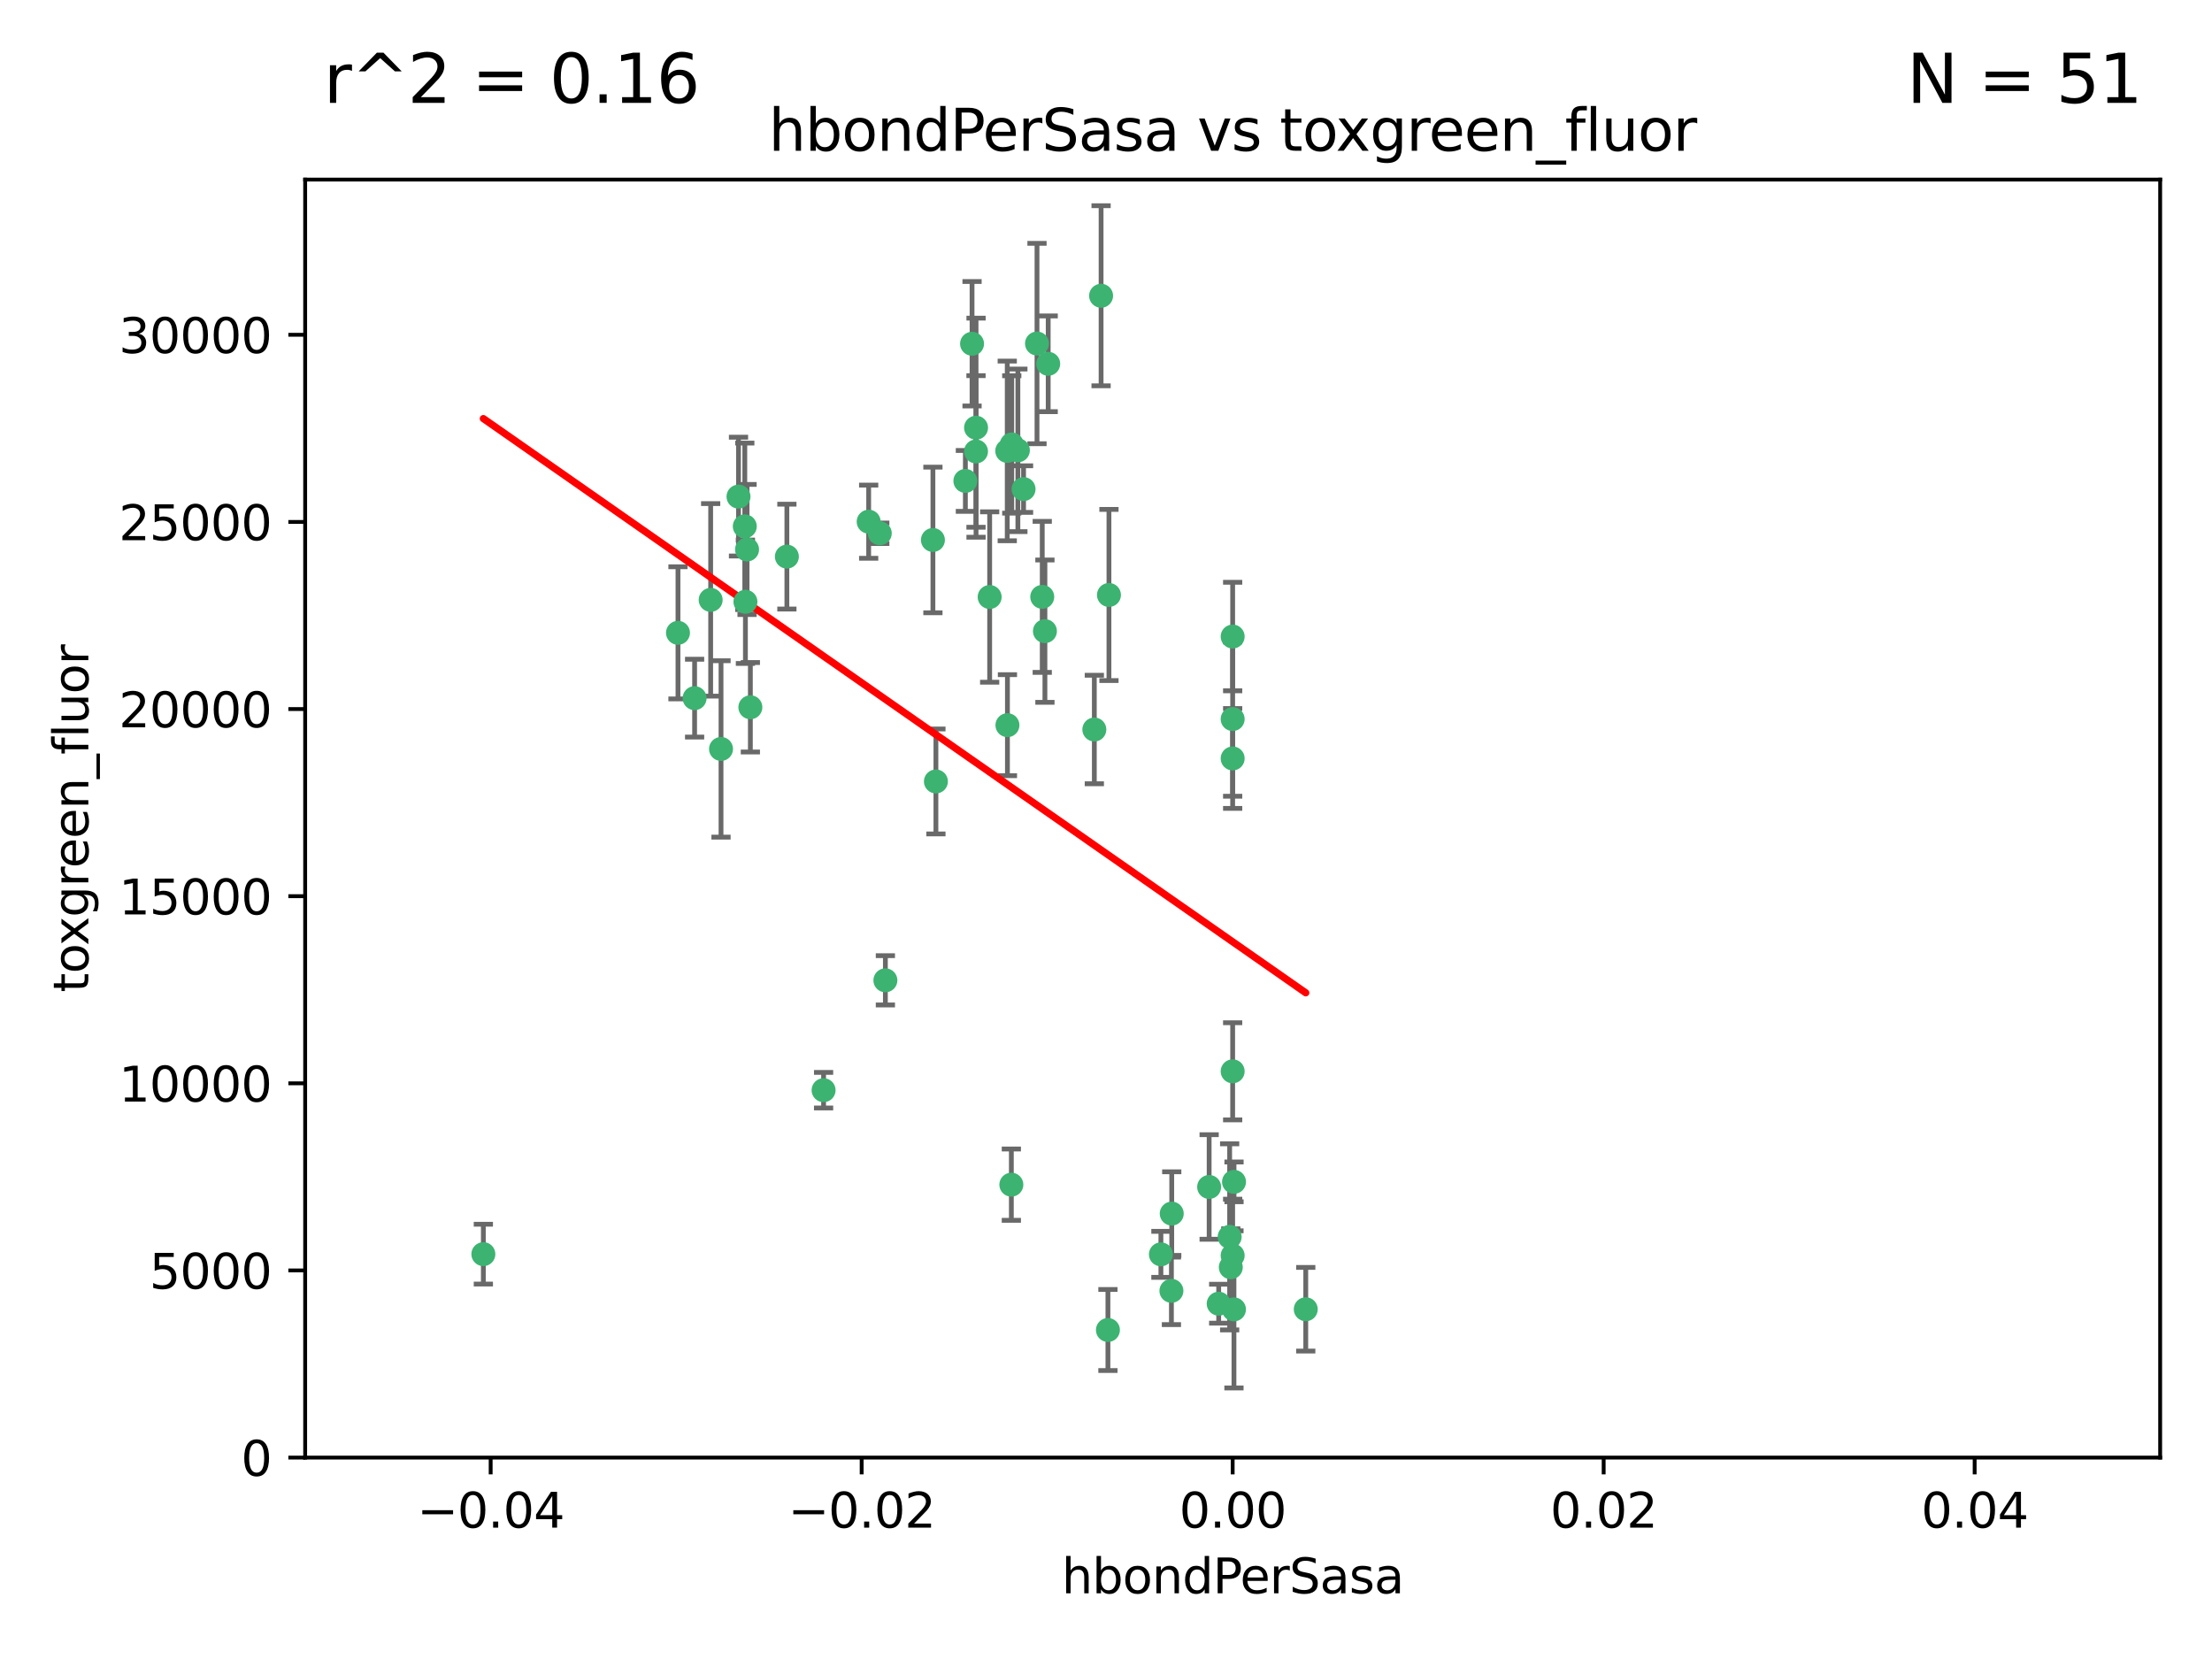 <?xml version="1.0" encoding="utf-8" standalone="no"?>
<!DOCTYPE svg PUBLIC "-//W3C//DTD SVG 1.1//EN"
  "http://www.w3.org/Graphics/SVG/1.1/DTD/svg11.dtd">
<svg xmlns:xlink="http://www.w3.org/1999/xlink" width="460.8pt" height="345.6pt" viewBox="0 0 460.8 345.6" xmlns="http://www.w3.org/2000/svg" version="1.1">
 <defs>
  <style type="text/css">*{stroke-linejoin: round; stroke-linecap: butt}</style>
 </defs>
 <g id="figure_1">
  <g id="patch_1">
   <path d="M 0 345.6 
L 460.8 345.6 
L 460.8 0 
L 0 0 
z
" style="fill: #ffffff"/>
  </g>
  <g id="axes_1">
   <g id="patch_2">
    <path d="M 63.571 303.64 
L 450 303.64 
L 450 37.411 
L 63.571 37.411 
z
" style="fill: #ffffff"/>
   </g>
   <g id="PathCollection_1">
    <defs>
     <path id="mcd510a2854" d="M 0 1.118 
C 0.297 1.118 0.581 1 0.791 0.791 
C 1 0.581 1.118 0.297 1.118 0 
C 1.118 -0.297 1 -0.581 0.791 -0.791 
C 0.581 -1 0.297 -1.118 0 -1.118 
C -0.297 -1.118 -0.581 -1 -0.791 -0.791 
C -1 -0.581 -1.118 -0.297 -1.118 0 
C -1.118 0.297 -1 0.581 -0.791 0.791 
C -0.581 1 -0.297 1.118 0 1.118 
z
" style="stroke: #3cb371"/>
    </defs>
    <g clip-path="url(#p178f5c9791)">
     <use xlink:href="#mcd510a2854" x="216.026" y="71.562" style="fill: #3cb371; stroke: #3cb371"/>
     <use xlink:href="#mcd510a2854" x="217.677" y="131.48" style="fill: #3cb371; stroke: #3cb371"/>
     <use xlink:href="#mcd510a2854" x="155.626" y="114.467" style="fill: #3cb371; stroke: #3cb371"/>
     <use xlink:href="#mcd510a2854" x="203.329" y="89.097" style="fill: #3cb371; stroke: #3cb371"/>
     <use xlink:href="#mcd510a2854" x="180.96" y="108.676" style="fill: #3cb371; stroke: #3cb371"/>
     <use xlink:href="#mcd510a2854" x="100.691" y="261.259" style="fill: #3cb371; stroke: #3cb371"/>
     <use xlink:href="#mcd510a2854" x="218.359" y="75.786" style="fill: #3cb371; stroke: #3cb371"/>
     <use xlink:href="#mcd510a2854" x="155.286" y="125.356" style="fill: #3cb371; stroke: #3cb371"/>
     <use xlink:href="#mcd510a2854" x="203.319" y="94.046" style="fill: #3cb371; stroke: #3cb371"/>
     <use xlink:href="#mcd510a2854" x="150.202" y="156.019" style="fill: #3cb371; stroke: #3cb371"/>
     <use xlink:href="#mcd510a2854" x="156.315" y="147.335" style="fill: #3cb371; stroke: #3cb371"/>
     <use xlink:href="#mcd510a2854" x="148.044" y="124.965" style="fill: #3cb371; stroke: #3cb371"/>
     <use xlink:href="#mcd510a2854" x="209.828" y="93.933" style="fill: #3cb371; stroke: #3cb371"/>
     <use xlink:href="#mcd510a2854" x="163.922" y="115.953" style="fill: #3cb371; stroke: #3cb371"/>
     <use xlink:href="#mcd510a2854" x="155.154" y="109.646" style="fill: #3cb371; stroke: #3cb371"/>
     <use xlink:href="#mcd510a2854" x="153.844" y="103.453" style="fill: #3cb371; stroke: #3cb371"/>
     <use xlink:href="#mcd510a2854" x="212.043" y="93.812" style="fill: #3cb371; stroke: #3cb371"/>
     <use xlink:href="#mcd510a2854" x="206.164" y="124.367" style="fill: #3cb371; stroke: #3cb371"/>
     <use xlink:href="#mcd510a2854" x="201.107" y="100.184" style="fill: #3cb371; stroke: #3cb371"/>
     <use xlink:href="#mcd510a2854" x="210.768" y="92.588" style="fill: #3cb371; stroke: #3cb371"/>
     <use xlink:href="#mcd510a2854" x="241.838" y="261.303" style="fill: #3cb371; stroke: #3cb371"/>
     <use xlink:href="#mcd510a2854" x="213.226" y="101.886" style="fill: #3cb371; stroke: #3cb371"/>
     <use xlink:href="#mcd510a2854" x="217.118" y="124.337" style="fill: #3cb371; stroke: #3cb371"/>
     <use xlink:href="#mcd510a2854" x="202.496" y="71.61" style="fill: #3cb371; stroke: #3cb371"/>
     <use xlink:href="#mcd510a2854" x="209.868" y="151.067" style="fill: #3cb371; stroke: #3cb371"/>
     <use xlink:href="#mcd510a2854" x="184.442" y="204.22" style="fill: #3cb371; stroke: #3cb371"/>
     <use xlink:href="#mcd510a2854" x="210.682" y="246.787" style="fill: #3cb371; stroke: #3cb371"/>
     <use xlink:href="#mcd510a2854" x="183.273" y="111.087" style="fill: #3cb371; stroke: #3cb371"/>
     <use xlink:href="#mcd510a2854" x="194.344" y="112.487" style="fill: #3cb371; stroke: #3cb371"/>
     <use xlink:href="#mcd510a2854" x="229.376" y="61.614" style="fill: #3cb371; stroke: #3cb371"/>
     <use xlink:href="#mcd510a2854" x="194.968" y="162.792" style="fill: #3cb371; stroke: #3cb371"/>
     <use xlink:href="#mcd510a2854" x="244.095" y="252.814" style="fill: #3cb371; stroke: #3cb371"/>
     <use xlink:href="#mcd510a2854" x="144.699" y="145.439" style="fill: #3cb371; stroke: #3cb371"/>
     <use xlink:href="#mcd510a2854" x="251.887" y="247.267" style="fill: #3cb371; stroke: #3cb371"/>
     <use xlink:href="#mcd510a2854" x="141.236" y="131.829" style="fill: #3cb371; stroke: #3cb371"/>
     <use xlink:href="#mcd510a2854" x="256.786" y="132.603" style="fill: #3cb371; stroke: #3cb371"/>
     <use xlink:href="#mcd510a2854" x="244.027" y="268.906" style="fill: #3cb371; stroke: #3cb371"/>
     <use xlink:href="#mcd510a2854" x="256.397" y="263.993" style="fill: #3cb371; stroke: #3cb371"/>
     <use xlink:href="#mcd510a2854" x="253.875" y="271.584" style="fill: #3cb371; stroke: #3cb371"/>
     <use xlink:href="#mcd510a2854" x="230.801" y="277.063" style="fill: #3cb371; stroke: #3cb371"/>
     <use xlink:href="#mcd510a2854" x="227.97" y="151.97" style="fill: #3cb371; stroke: #3cb371"/>
     <use xlink:href="#mcd510a2854" x="257.056" y="272.768" style="fill: #3cb371; stroke: #3cb371"/>
     <use xlink:href="#mcd510a2854" x="256.786" y="223.176" style="fill: #3cb371; stroke: #3cb371"/>
     <use xlink:href="#mcd510a2854" x="256.159" y="257.661" style="fill: #3cb371; stroke: #3cb371"/>
     <use xlink:href="#mcd510a2854" x="256.786" y="149.795" style="fill: #3cb371; stroke: #3cb371"/>
     <use xlink:href="#mcd510a2854" x="256.786" y="261.551" style="fill: #3cb371; stroke: #3cb371"/>
     <use xlink:href="#mcd510a2854" x="272.013" y="272.741" style="fill: #3cb371; stroke: #3cb371"/>
     <use xlink:href="#mcd510a2854" x="231.015" y="123.943" style="fill: #3cb371; stroke: #3cb371"/>
     <use xlink:href="#mcd510a2854" x="257.069" y="246.204" style="fill: #3cb371; stroke: #3cb371"/>
     <use xlink:href="#mcd510a2854" x="171.569" y="227.107" style="fill: #3cb371; stroke: #3cb371"/>
     <use xlink:href="#mcd510a2854" x="256.786" y="157.999" style="fill: #3cb371; stroke: #3cb371"/>
    </g>
   </g>
   <g id="matplotlib.axis_1">
    <g id="xtick_1">
     <g id="line2d_1">
      <defs>
       <path id="m04779e26fb" d="M 0 0 
L 0 3.5 
" style="stroke: #000000; stroke-width: 0.8"/>
      </defs>
      <g>
       <use xlink:href="#m04779e26fb" x="102.214" y="303.64" style="stroke: #000000; stroke-width: 0.8"/>
      </g>
     </g>
     <g id="text_1">
      <!-- −0.04 -->
      <g transform="translate(86.891 318.238)scale(0.1 -0.1)">
       <defs>
        <path id="DejaVuSans-2212" d="M 678 2272 
L 4684 2272 
L 4684 1741 
L 678 1741 
L 678 2272 
z
" transform="scale(0.016)"/>
        <path id="DejaVuSans-30" d="M 2034 4250 
Q 1547 4250 1301 3770 
Q 1056 3291 1056 2328 
Q 1056 1369 1301 889 
Q 1547 409 2034 409 
Q 2525 409 2770 889 
Q 3016 1369 3016 2328 
Q 3016 3291 2770 3770 
Q 2525 4250 2034 4250 
z
M 2034 4750 
Q 2819 4750 3233 4129 
Q 3647 3509 3647 2328 
Q 3647 1150 3233 529 
Q 2819 -91 2034 -91 
Q 1250 -91 836 529 
Q 422 1150 422 2328 
Q 422 3509 836 4129 
Q 1250 4750 2034 4750 
z
" transform="scale(0.016)"/>
        <path id="DejaVuSans-2e" d="M 684 794 
L 1344 794 
L 1344 0 
L 684 0 
L 684 794 
z
" transform="scale(0.016)"/>
        <path id="DejaVuSans-34" d="M 2419 4116 
L 825 1625 
L 2419 1625 
L 2419 4116 
z
M 2253 4666 
L 3047 4666 
L 3047 1625 
L 3713 1625 
L 3713 1100 
L 3047 1100 
L 3047 0 
L 2419 0 
L 2419 1100 
L 313 1100 
L 313 1709 
L 2253 4666 
z
" transform="scale(0.016)"/>
       </defs>
       <use xlink:href="#DejaVuSans-2212"/>
       <use xlink:href="#DejaVuSans-30" x="83.789"/>
       <use xlink:href="#DejaVuSans-2e" x="147.412"/>
       <use xlink:href="#DejaVuSans-30" x="179.199"/>
       <use xlink:href="#DejaVuSans-34" x="242.822"/>
      </g>
     </g>
    </g>
    <g id="xtick_2">
     <g id="line2d_2">
      <g>
       <use xlink:href="#m04779e26fb" x="179.5" y="303.64" style="stroke: #000000; stroke-width: 0.8"/>
      </g>
     </g>
     <g id="text_2">
      <!-- −0.02 -->
      <g transform="translate(164.177 318.238)scale(0.1 -0.1)">
       <defs>
        <path id="DejaVuSans-32" d="M 1228 531 
L 3431 531 
L 3431 0 
L 469 0 
L 469 531 
Q 828 903 1448 1529 
Q 2069 2156 2228 2338 
Q 2531 2678 2651 2914 
Q 2772 3150 2772 3378 
Q 2772 3750 2511 3984 
Q 2250 4219 1831 4219 
Q 1534 4219 1204 4116 
Q 875 4013 500 3803 
L 500 4441 
Q 881 4594 1212 4672 
Q 1544 4750 1819 4750 
Q 2544 4750 2975 4387 
Q 3406 4025 3406 3419 
Q 3406 3131 3298 2873 
Q 3191 2616 2906 2266 
Q 2828 2175 2409 1742 
Q 1991 1309 1228 531 
z
" transform="scale(0.016)"/>
       </defs>
       <use xlink:href="#DejaVuSans-2212"/>
       <use xlink:href="#DejaVuSans-30" x="83.789"/>
       <use xlink:href="#DejaVuSans-2e" x="147.412"/>
       <use xlink:href="#DejaVuSans-30" x="179.199"/>
       <use xlink:href="#DejaVuSans-32" x="242.822"/>
      </g>
     </g>
    </g>
    <g id="xtick_3">
     <g id="line2d_3">
      <g>
       <use xlink:href="#m04779e26fb" x="256.786" y="303.64" style="stroke: #000000; stroke-width: 0.8"/>
      </g>
     </g>
     <g id="text_3">
      <!-- 0.00 -->
      <g transform="translate(245.653 318.238)scale(0.1 -0.1)">
       <use xlink:href="#DejaVuSans-30"/>
       <use xlink:href="#DejaVuSans-2e" x="63.623"/>
       <use xlink:href="#DejaVuSans-30" x="95.41"/>
       <use xlink:href="#DejaVuSans-30" x="159.033"/>
      </g>
     </g>
    </g>
    <g id="xtick_4">
     <g id="line2d_4">
      <g>
       <use xlink:href="#m04779e26fb" x="334.071" y="303.64" style="stroke: #000000; stroke-width: 0.8"/>
      </g>
     </g>
     <g id="text_4">
      <!-- 0.02 -->
      <g transform="translate(322.939 318.238)scale(0.1 -0.1)">
       <use xlink:href="#DejaVuSans-30"/>
       <use xlink:href="#DejaVuSans-2e" x="63.623"/>
       <use xlink:href="#DejaVuSans-30" x="95.41"/>
       <use xlink:href="#DejaVuSans-32" x="159.033"/>
      </g>
     </g>
    </g>
    <g id="xtick_5">
     <g id="line2d_5">
      <g>
       <use xlink:href="#m04779e26fb" x="411.357" y="303.64" style="stroke: #000000; stroke-width: 0.8"/>
      </g>
     </g>
     <g id="text_5">
      <!-- 0.04 -->
      <g transform="translate(400.224 318.238)scale(0.1 -0.1)">
       <use xlink:href="#DejaVuSans-30"/>
       <use xlink:href="#DejaVuSans-2e" x="63.623"/>
       <use xlink:href="#DejaVuSans-30" x="95.41"/>
       <use xlink:href="#DejaVuSans-34" x="159.033"/>
      </g>
     </g>
    </g>
    <g id="text_6">
     <!-- hbondPerSasa -->
     <g transform="translate(221.168 331.917)scale(0.1 -0.1)">
      <defs>
       <path id="DejaVuSans-68" d="M 3513 2113 
L 3513 0 
L 2938 0 
L 2938 2094 
Q 2938 2591 2744 2837 
Q 2550 3084 2163 3084 
Q 1697 3084 1428 2787 
Q 1159 2491 1159 1978 
L 1159 0 
L 581 0 
L 581 4863 
L 1159 4863 
L 1159 2956 
Q 1366 3272 1645 3428 
Q 1925 3584 2291 3584 
Q 2894 3584 3203 3211 
Q 3513 2838 3513 2113 
z
" transform="scale(0.016)"/>
       <path id="DejaVuSans-62" d="M 3116 1747 
Q 3116 2381 2855 2742 
Q 2594 3103 2138 3103 
Q 1681 3103 1420 2742 
Q 1159 2381 1159 1747 
Q 1159 1113 1420 752 
Q 1681 391 2138 391 
Q 2594 391 2855 752 
Q 3116 1113 3116 1747 
z
M 1159 2969 
Q 1341 3281 1617 3432 
Q 1894 3584 2278 3584 
Q 2916 3584 3314 3078 
Q 3713 2572 3713 1747 
Q 3713 922 3314 415 
Q 2916 -91 2278 -91 
Q 1894 -91 1617 61 
Q 1341 213 1159 525 
L 1159 0 
L 581 0 
L 581 4863 
L 1159 4863 
L 1159 2969 
z
" transform="scale(0.016)"/>
       <path id="DejaVuSans-6f" d="M 1959 3097 
Q 1497 3097 1228 2736 
Q 959 2375 959 1747 
Q 959 1119 1226 758 
Q 1494 397 1959 397 
Q 2419 397 2687 759 
Q 2956 1122 2956 1747 
Q 2956 2369 2687 2733 
Q 2419 3097 1959 3097 
z
M 1959 3584 
Q 2709 3584 3137 3096 
Q 3566 2609 3566 1747 
Q 3566 888 3137 398 
Q 2709 -91 1959 -91 
Q 1206 -91 779 398 
Q 353 888 353 1747 
Q 353 2609 779 3096 
Q 1206 3584 1959 3584 
z
" transform="scale(0.016)"/>
       <path id="DejaVuSans-6e" d="M 3513 2113 
L 3513 0 
L 2938 0 
L 2938 2094 
Q 2938 2591 2744 2837 
Q 2550 3084 2163 3084 
Q 1697 3084 1428 2787 
Q 1159 2491 1159 1978 
L 1159 0 
L 581 0 
L 581 3500 
L 1159 3500 
L 1159 2956 
Q 1366 3272 1645 3428 
Q 1925 3584 2291 3584 
Q 2894 3584 3203 3211 
Q 3513 2838 3513 2113 
z
" transform="scale(0.016)"/>
       <path id="DejaVuSans-64" d="M 2906 2969 
L 2906 4863 
L 3481 4863 
L 3481 0 
L 2906 0 
L 2906 525 
Q 2725 213 2448 61 
Q 2172 -91 1784 -91 
Q 1150 -91 751 415 
Q 353 922 353 1747 
Q 353 2572 751 3078 
Q 1150 3584 1784 3584 
Q 2172 3584 2448 3432 
Q 2725 3281 2906 2969 
z
M 947 1747 
Q 947 1113 1208 752 
Q 1469 391 1925 391 
Q 2381 391 2643 752 
Q 2906 1113 2906 1747 
Q 2906 2381 2643 2742 
Q 2381 3103 1925 3103 
Q 1469 3103 1208 2742 
Q 947 2381 947 1747 
z
" transform="scale(0.016)"/>
       <path id="DejaVuSans-50" d="M 1259 4147 
L 1259 2394 
L 2053 2394 
Q 2494 2394 2734 2622 
Q 2975 2850 2975 3272 
Q 2975 3691 2734 3919 
Q 2494 4147 2053 4147 
L 1259 4147 
z
M 628 4666 
L 2053 4666 
Q 2838 4666 3239 4311 
Q 3641 3956 3641 3272 
Q 3641 2581 3239 2228 
Q 2838 1875 2053 1875 
L 1259 1875 
L 1259 0 
L 628 0 
L 628 4666 
z
" transform="scale(0.016)"/>
       <path id="DejaVuSans-65" d="M 3597 1894 
L 3597 1613 
L 953 1613 
Q 991 1019 1311 708 
Q 1631 397 2203 397 
Q 2534 397 2845 478 
Q 3156 559 3463 722 
L 3463 178 
Q 3153 47 2828 -22 
Q 2503 -91 2169 -91 
Q 1331 -91 842 396 
Q 353 884 353 1716 
Q 353 2575 817 3079 
Q 1281 3584 2069 3584 
Q 2775 3584 3186 3129 
Q 3597 2675 3597 1894 
z
M 3022 2063 
Q 3016 2534 2758 2815 
Q 2500 3097 2075 3097 
Q 1594 3097 1305 2825 
Q 1016 2553 972 2059 
L 3022 2063 
z
" transform="scale(0.016)"/>
       <path id="DejaVuSans-72" d="M 2631 2963 
Q 2534 3019 2420 3045 
Q 2306 3072 2169 3072 
Q 1681 3072 1420 2755 
Q 1159 2438 1159 1844 
L 1159 0 
L 581 0 
L 581 3500 
L 1159 3500 
L 1159 2956 
Q 1341 3275 1631 3429 
Q 1922 3584 2338 3584 
Q 2397 3584 2469 3576 
Q 2541 3569 2628 3553 
L 2631 2963 
z
" transform="scale(0.016)"/>
       <path id="DejaVuSans-53" d="M 3425 4513 
L 3425 3897 
Q 3066 4069 2747 4153 
Q 2428 4238 2131 4238 
Q 1616 4238 1336 4038 
Q 1056 3838 1056 3469 
Q 1056 3159 1242 3001 
Q 1428 2844 1947 2747 
L 2328 2669 
Q 3034 2534 3370 2195 
Q 3706 1856 3706 1288 
Q 3706 609 3251 259 
Q 2797 -91 1919 -91 
Q 1588 -91 1214 -16 
Q 841 59 441 206 
L 441 856 
Q 825 641 1194 531 
Q 1563 422 1919 422 
Q 2459 422 2753 634 
Q 3047 847 3047 1241 
Q 3047 1584 2836 1778 
Q 2625 1972 2144 2069 
L 1759 2144 
Q 1053 2284 737 2584 
Q 422 2884 422 3419 
Q 422 4038 858 4394 
Q 1294 4750 2059 4750 
Q 2388 4750 2728 4690 
Q 3069 4631 3425 4513 
z
" transform="scale(0.016)"/>
       <path id="DejaVuSans-61" d="M 2194 1759 
Q 1497 1759 1228 1600 
Q 959 1441 959 1056 
Q 959 750 1161 570 
Q 1363 391 1709 391 
Q 2188 391 2477 730 
Q 2766 1069 2766 1631 
L 2766 1759 
L 2194 1759 
z
M 3341 1997 
L 3341 0 
L 2766 0 
L 2766 531 
Q 2569 213 2275 61 
Q 1981 -91 1556 -91 
Q 1019 -91 701 211 
Q 384 513 384 1019 
Q 384 1609 779 1909 
Q 1175 2209 1959 2209 
L 2766 2209 
L 2766 2266 
Q 2766 2663 2505 2880 
Q 2244 3097 1772 3097 
Q 1472 3097 1187 3025 
Q 903 2953 641 2809 
L 641 3341 
Q 956 3463 1253 3523 
Q 1550 3584 1831 3584 
Q 2591 3584 2966 3190 
Q 3341 2797 3341 1997 
z
" transform="scale(0.016)"/>
       <path id="DejaVuSans-73" d="M 2834 3397 
L 2834 2853 
Q 2591 2978 2328 3040 
Q 2066 3103 1784 3103 
Q 1356 3103 1142 2972 
Q 928 2841 928 2578 
Q 928 2378 1081 2264 
Q 1234 2150 1697 2047 
L 1894 2003 
Q 2506 1872 2764 1633 
Q 3022 1394 3022 966 
Q 3022 478 2636 193 
Q 2250 -91 1575 -91 
Q 1294 -91 989 -36 
Q 684 19 347 128 
L 347 722 
Q 666 556 975 473 
Q 1284 391 1588 391 
Q 1994 391 2212 530 
Q 2431 669 2431 922 
Q 2431 1156 2273 1281 
Q 2116 1406 1581 1522 
L 1381 1569 
Q 847 1681 609 1914 
Q 372 2147 372 2553 
Q 372 3047 722 3315 
Q 1072 3584 1716 3584 
Q 2034 3584 2315 3537 
Q 2597 3491 2834 3397 
z
" transform="scale(0.016)"/>
      </defs>
      <use xlink:href="#DejaVuSans-68"/>
      <use xlink:href="#DejaVuSans-62" x="63.379"/>
      <use xlink:href="#DejaVuSans-6f" x="126.855"/>
      <use xlink:href="#DejaVuSans-6e" x="188.037"/>
      <use xlink:href="#DejaVuSans-64" x="251.416"/>
      <use xlink:href="#DejaVuSans-50" x="314.893"/>
      <use xlink:href="#DejaVuSans-65" x="371.57"/>
      <use xlink:href="#DejaVuSans-72" x="433.094"/>
      <use xlink:href="#DejaVuSans-53" x="474.207"/>
      <use xlink:href="#DejaVuSans-61" x="537.684"/>
      <use xlink:href="#DejaVuSans-73" x="598.963"/>
      <use xlink:href="#DejaVuSans-61" x="651.062"/>
     </g>
    </g>
   </g>
   <g id="matplotlib.axis_2">
    <g id="ytick_1">
     <g id="line2d_6">
      <defs>
       <path id="md4337b1e3e" d="M 0 0 
L -3.5 0 
" style="stroke: #000000; stroke-width: 0.8"/>
      </defs>
      <g>
       <use xlink:href="#md4337b1e3e" x="63.571" y="303.64" style="stroke: #000000; stroke-width: 0.8"/>
      </g>
     </g>
     <g id="text_7">
      <!-- 0 -->
      <g transform="translate(50.209 307.439)scale(0.1 -0.1)">
       <use xlink:href="#DejaVuSans-30"/>
      </g>
     </g>
    </g>
    <g id="ytick_2">
     <g id="line2d_7">
      <g>
       <use xlink:href="#md4337b1e3e" x="63.571" y="264.657" style="stroke: #000000; stroke-width: 0.8"/>
      </g>
     </g>
     <g id="text_8">
      <!-- 5000 -->
      <g transform="translate(31.121 268.457)scale(0.1 -0.1)">
       <defs>
        <path id="DejaVuSans-35" d="M 691 4666 
L 3169 4666 
L 3169 4134 
L 1269 4134 
L 1269 2991 
Q 1406 3038 1543 3061 
Q 1681 3084 1819 3084 
Q 2600 3084 3056 2656 
Q 3513 2228 3513 1497 
Q 3513 744 3044 326 
Q 2575 -91 1722 -91 
Q 1428 -91 1123 -41 
Q 819 9 494 109 
L 494 744 
Q 775 591 1075 516 
Q 1375 441 1709 441 
Q 2250 441 2565 725 
Q 2881 1009 2881 1497 
Q 2881 1984 2565 2268 
Q 2250 2553 1709 2553 
Q 1456 2553 1204 2497 
Q 953 2441 691 2322 
L 691 4666 
z
" transform="scale(0.016)"/>
       </defs>
       <use xlink:href="#DejaVuSans-35"/>
       <use xlink:href="#DejaVuSans-30" x="63.623"/>
       <use xlink:href="#DejaVuSans-30" x="127.246"/>
       <use xlink:href="#DejaVuSans-30" x="190.869"/>
      </g>
     </g>
    </g>
    <g id="ytick_3">
     <g id="line2d_8">
      <g>
       <use xlink:href="#md4337b1e3e" x="63.571" y="225.675" style="stroke: #000000; stroke-width: 0.8"/>
      </g>
     </g>
     <g id="text_9">
      <!-- 10000 -->
      <g transform="translate(24.759 229.474)scale(0.1 -0.1)">
       <defs>
        <path id="DejaVuSans-31" d="M 794 531 
L 1825 531 
L 1825 4091 
L 703 3866 
L 703 4441 
L 1819 4666 
L 2450 4666 
L 2450 531 
L 3481 531 
L 3481 0 
L 794 0 
L 794 531 
z
" transform="scale(0.016)"/>
       </defs>
       <use xlink:href="#DejaVuSans-31"/>
       <use xlink:href="#DejaVuSans-30" x="63.623"/>
       <use xlink:href="#DejaVuSans-30" x="127.246"/>
       <use xlink:href="#DejaVuSans-30" x="190.869"/>
       <use xlink:href="#DejaVuSans-30" x="254.492"/>
      </g>
     </g>
    </g>
    <g id="ytick_4">
     <g id="line2d_9">
      <g>
       <use xlink:href="#md4337b1e3e" x="63.571" y="186.692" style="stroke: #000000; stroke-width: 0.8"/>
      </g>
     </g>
     <g id="text_10">
      <!-- 15000 -->
      <g transform="translate(24.759 190.492)scale(0.1 -0.1)">
       <use xlink:href="#DejaVuSans-31"/>
       <use xlink:href="#DejaVuSans-35" x="63.623"/>
       <use xlink:href="#DejaVuSans-30" x="127.246"/>
       <use xlink:href="#DejaVuSans-30" x="190.869"/>
       <use xlink:href="#DejaVuSans-30" x="254.492"/>
      </g>
     </g>
    </g>
    <g id="ytick_5">
     <g id="line2d_10">
      <g>
       <use xlink:href="#md4337b1e3e" x="63.571" y="147.71" style="stroke: #000000; stroke-width: 0.8"/>
      </g>
     </g>
     <g id="text_11">
      <!-- 20000 -->
      <g transform="translate(24.759 151.509)scale(0.1 -0.1)">
       <use xlink:href="#DejaVuSans-32"/>
       <use xlink:href="#DejaVuSans-30" x="63.623"/>
       <use xlink:href="#DejaVuSans-30" x="127.246"/>
       <use xlink:href="#DejaVuSans-30" x="190.869"/>
       <use xlink:href="#DejaVuSans-30" x="254.492"/>
      </g>
     </g>
    </g>
    <g id="ytick_6">
     <g id="line2d_11">
      <g>
       <use xlink:href="#md4337b1e3e" x="63.571" y="108.727" style="stroke: #000000; stroke-width: 0.8"/>
      </g>
     </g>
     <g id="text_12">
      <!-- 25000 -->
      <g transform="translate(24.759 112.527)scale(0.1 -0.1)">
       <use xlink:href="#DejaVuSans-32"/>
       <use xlink:href="#DejaVuSans-35" x="63.623"/>
       <use xlink:href="#DejaVuSans-30" x="127.246"/>
       <use xlink:href="#DejaVuSans-30" x="190.869"/>
       <use xlink:href="#DejaVuSans-30" x="254.492"/>
      </g>
     </g>
    </g>
    <g id="ytick_7">
     <g id="line2d_12">
      <g>
       <use xlink:href="#md4337b1e3e" x="63.571" y="69.745" style="stroke: #000000; stroke-width: 0.8"/>
      </g>
     </g>
     <g id="text_13">
      <!-- 30000 -->
      <g transform="translate(24.759 73.544)scale(0.1 -0.1)">
       <defs>
        <path id="DejaVuSans-33" d="M 2597 2516 
Q 3050 2419 3304 2112 
Q 3559 1806 3559 1356 
Q 3559 666 3084 287 
Q 2609 -91 1734 -91 
Q 1441 -91 1130 -33 
Q 819 25 488 141 
L 488 750 
Q 750 597 1062 519 
Q 1375 441 1716 441 
Q 2309 441 2620 675 
Q 2931 909 2931 1356 
Q 2931 1769 2642 2001 
Q 2353 2234 1838 2234 
L 1294 2234 
L 1294 2753 
L 1863 2753 
Q 2328 2753 2575 2939 
Q 2822 3125 2822 3475 
Q 2822 3834 2567 4026 
Q 2313 4219 1838 4219 
Q 1578 4219 1281 4162 
Q 984 4106 628 3988 
L 628 4550 
Q 988 4650 1302 4700 
Q 1616 4750 1894 4750 
Q 2613 4750 3031 4423 
Q 3450 4097 3450 3541 
Q 3450 3153 3228 2886 
Q 3006 2619 2597 2516 
z
" transform="scale(0.016)"/>
       </defs>
       <use xlink:href="#DejaVuSans-33"/>
       <use xlink:href="#DejaVuSans-30" x="63.623"/>
       <use xlink:href="#DejaVuSans-30" x="127.246"/>
       <use xlink:href="#DejaVuSans-30" x="190.869"/>
       <use xlink:href="#DejaVuSans-30" x="254.492"/>
      </g>
     </g>
    </g>
    <g id="text_14">
     <!-- toxgreen_fluor -->
     <g transform="translate(18.401 206.72)rotate(-90)scale(0.1 -0.1)">
      <defs>
       <path id="DejaVuSans-74" d="M 1172 4494 
L 1172 3500 
L 2356 3500 
L 2356 3053 
L 1172 3053 
L 1172 1153 
Q 1172 725 1289 603 
Q 1406 481 1766 481 
L 2356 481 
L 2356 0 
L 1766 0 
Q 1100 0 847 248 
Q 594 497 594 1153 
L 594 3053 
L 172 3053 
L 172 3500 
L 594 3500 
L 594 4494 
L 1172 4494 
z
" transform="scale(0.016)"/>
       <path id="DejaVuSans-78" d="M 3513 3500 
L 2247 1797 
L 3578 0 
L 2900 0 
L 1881 1375 
L 863 0 
L 184 0 
L 1544 1831 
L 300 3500 
L 978 3500 
L 1906 2253 
L 2834 3500 
L 3513 3500 
z
" transform="scale(0.016)"/>
       <path id="DejaVuSans-67" d="M 2906 1791 
Q 2906 2416 2648 2759 
Q 2391 3103 1925 3103 
Q 1463 3103 1205 2759 
Q 947 2416 947 1791 
Q 947 1169 1205 825 
Q 1463 481 1925 481 
Q 2391 481 2648 825 
Q 2906 1169 2906 1791 
z
M 3481 434 
Q 3481 -459 3084 -895 
Q 2688 -1331 1869 -1331 
Q 1566 -1331 1297 -1286 
Q 1028 -1241 775 -1147 
L 775 -588 
Q 1028 -725 1275 -790 
Q 1522 -856 1778 -856 
Q 2344 -856 2625 -561 
Q 2906 -266 2906 331 
L 2906 616 
Q 2728 306 2450 153 
Q 2172 0 1784 0 
Q 1141 0 747 490 
Q 353 981 353 1791 
Q 353 2603 747 3093 
Q 1141 3584 1784 3584 
Q 2172 3584 2450 3431 
Q 2728 3278 2906 2969 
L 2906 3500 
L 3481 3500 
L 3481 434 
z
" transform="scale(0.016)"/>
       <path id="DejaVuSans-5f" d="M 3263 -1063 
L 3263 -1509 
L -63 -1509 
L -63 -1063 
L 3263 -1063 
z
" transform="scale(0.016)"/>
       <path id="DejaVuSans-66" d="M 2375 4863 
L 2375 4384 
L 1825 4384 
Q 1516 4384 1395 4259 
Q 1275 4134 1275 3809 
L 1275 3500 
L 2222 3500 
L 2222 3053 
L 1275 3053 
L 1275 0 
L 697 0 
L 697 3053 
L 147 3053 
L 147 3500 
L 697 3500 
L 697 3744 
Q 697 4328 969 4595 
Q 1241 4863 1831 4863 
L 2375 4863 
z
" transform="scale(0.016)"/>
       <path id="DejaVuSans-6c" d="M 603 4863 
L 1178 4863 
L 1178 0 
L 603 0 
L 603 4863 
z
" transform="scale(0.016)"/>
       <path id="DejaVuSans-75" d="M 544 1381 
L 544 3500 
L 1119 3500 
L 1119 1403 
Q 1119 906 1312 657 
Q 1506 409 1894 409 
Q 2359 409 2629 706 
Q 2900 1003 2900 1516 
L 2900 3500 
L 3475 3500 
L 3475 0 
L 2900 0 
L 2900 538 
Q 2691 219 2414 64 
Q 2138 -91 1772 -91 
Q 1169 -91 856 284 
Q 544 659 544 1381 
z
M 1991 3584 
L 1991 3584 
z
" transform="scale(0.016)"/>
      </defs>
      <use xlink:href="#DejaVuSans-74"/>
      <use xlink:href="#DejaVuSans-6f" x="39.209"/>
      <use xlink:href="#DejaVuSans-78" x="97.266"/>
      <use xlink:href="#DejaVuSans-67" x="156.445"/>
      <use xlink:href="#DejaVuSans-72" x="219.922"/>
      <use xlink:href="#DejaVuSans-65" x="258.785"/>
      <use xlink:href="#DejaVuSans-65" x="320.309"/>
      <use xlink:href="#DejaVuSans-6e" x="381.832"/>
      <use xlink:href="#DejaVuSans-5f" x="445.211"/>
      <use xlink:href="#DejaVuSans-66" x="495.211"/>
      <use xlink:href="#DejaVuSans-6c" x="530.416"/>
      <use xlink:href="#DejaVuSans-75" x="558.199"/>
      <use xlink:href="#DejaVuSans-6f" x="621.578"/>
      <use xlink:href="#DejaVuSans-72" x="682.76"/>
     </g>
    </g>
   </g>
   <g id="LineCollection_1">
    <path d="M 216.026 92.434 
L 216.026 50.691 
" clip-path="url(#p178f5c9791)" style="fill: none; stroke: #696969"/>
    <path d="M 217.677 146.307 
L 217.677 116.654 
" clip-path="url(#p178f5c9791)" style="fill: none; stroke: #696969"/>
    <path d="M 155.626 128.017 
L 155.626 100.917 
" clip-path="url(#p178f5c9791)" style="fill: none; stroke: #696969"/>
    <path d="M 203.329 111.917 
L 203.329 66.277 
" clip-path="url(#p178f5c9791)" style="fill: none; stroke: #696969"/>
    <path d="M 180.96 116.296 
L 180.96 101.057 
" clip-path="url(#p178f5c9791)" style="fill: none; stroke: #696969"/>
    <path d="M 100.691 267.49 
L 100.691 255.028 
" clip-path="url(#p178f5c9791)" style="fill: none; stroke: #696969"/>
    <path d="M 218.359 85.756 
L 218.359 65.815 
" clip-path="url(#p178f5c9791)" style="fill: none; stroke: #696969"/>
    <path d="M 155.286 138.211 
L 155.286 112.501 
" clip-path="url(#p178f5c9791)" style="fill: none; stroke: #696969"/>
    <path d="M 203.319 109.836 
L 203.319 78.257 
" clip-path="url(#p178f5c9791)" style="fill: none; stroke: #696969"/>
    <path d="M 150.202 174.39 
L 150.202 137.647 
" clip-path="url(#p178f5c9791)" style="fill: none; stroke: #696969"/>
    <path d="M 156.315 156.65 
L 156.315 138.02 
" clip-path="url(#p178f5c9791)" style="fill: none; stroke: #696969"/>
    <path d="M 148.044 145.018 
L 148.044 104.912 
" clip-path="url(#p178f5c9791)" style="fill: none; stroke: #696969"/>
    <path d="M 209.828 112.649 
L 209.828 75.218 
" clip-path="url(#p178f5c9791)" style="fill: none; stroke: #696969"/>
    <path d="M 163.922 126.872 
L 163.922 105.035 
" clip-path="url(#p178f5c9791)" style="fill: none; stroke: #696969"/>
    <path d="M 155.154 126.988 
L 155.154 92.305 
" clip-path="url(#p178f5c9791)" style="fill: none; stroke: #696969"/>
    <path d="M 153.844 115.826 
L 153.844 91.08 
" clip-path="url(#p178f5c9791)" style="fill: none; stroke: #696969"/>
    <path d="M 212.043 110.745 
L 212.043 76.878 
" clip-path="url(#p178f5c9791)" style="fill: none; stroke: #696969"/>
    <path d="M 206.164 142.114 
L 206.164 106.621 
" clip-path="url(#p178f5c9791)" style="fill: none; stroke: #696969"/>
    <path d="M 201.107 106.525 
L 201.107 93.844 
" clip-path="url(#p178f5c9791)" style="fill: none; stroke: #696969"/>
    <path d="M 210.768 106.902 
L 210.768 78.274 
" clip-path="url(#p178f5c9791)" style="fill: none; stroke: #696969"/>
    <path d="M 241.838 266.097 
L 241.838 256.51 
" clip-path="url(#p178f5c9791)" style="fill: none; stroke: #696969"/>
    <path d="M 213.226 106.741 
L 213.226 97.032 
" clip-path="url(#p178f5c9791)" style="fill: none; stroke: #696969"/>
    <path d="M 217.118 140.07 
L 217.118 108.604 
" clip-path="url(#p178f5c9791)" style="fill: none; stroke: #696969"/>
    <path d="M 202.496 84.576 
L 202.496 58.645 
" clip-path="url(#p178f5c9791)" style="fill: none; stroke: #696969"/>
    <path d="M 209.868 161.588 
L 209.868 140.547 
" clip-path="url(#p178f5c9791)" style="fill: none; stroke: #696969"/>
    <path d="M 184.442 209.352 
L 184.442 199.087 
" clip-path="url(#p178f5c9791)" style="fill: none; stroke: #696969"/>
    <path d="M 210.682 254.215 
L 210.682 239.358 
" clip-path="url(#p178f5c9791)" style="fill: none; stroke: #696969"/>
    <path d="M 183.273 113.226 
L 183.273 108.949 
" clip-path="url(#p178f5c9791)" style="fill: none; stroke: #696969"/>
    <path d="M 194.344 127.655 
L 194.344 97.319 
" clip-path="url(#p178f5c9791)" style="fill: none; stroke: #696969"/>
    <path d="M 229.376 80.373 
L 229.376 42.855 
" clip-path="url(#p178f5c9791)" style="fill: none; stroke: #696969"/>
    <path d="M 194.968 173.718 
L 194.968 151.865 
" clip-path="url(#p178f5c9791)" style="fill: none; stroke: #696969"/>
    <path d="M 244.095 261.522 
L 244.095 244.105 
" clip-path="url(#p178f5c9791)" style="fill: none; stroke: #696969"/>
    <path d="M 144.699 153.546 
L 144.699 137.331 
" clip-path="url(#p178f5c9791)" style="fill: none; stroke: #696969"/>
    <path d="M 251.887 258.157 
L 251.887 236.377 
" clip-path="url(#p178f5c9791)" style="fill: none; stroke: #696969"/>
    <path d="M 141.236 145.591 
L 141.236 118.067 
" clip-path="url(#p178f5c9791)" style="fill: none; stroke: #696969"/>
    <path d="M 256.786 143.904 
L 256.786 121.303 
" clip-path="url(#p178f5c9791)" style="fill: none; stroke: #696969"/>
    <path d="M 244.027 275.94 
L 244.027 261.871 
" clip-path="url(#p178f5c9791)" style="fill: none; stroke: #696969"/>
    <path d="M 256.397 272.003 
L 256.397 255.982 
" clip-path="url(#p178f5c9791)" style="fill: none; stroke: #696969"/>
    <path d="M 253.875 275.64 
L 253.875 267.529 
" clip-path="url(#p178f5c9791)" style="fill: none; stroke: #696969"/>
    <path d="M 230.801 285.505 
L 230.801 268.621 
" clip-path="url(#p178f5c9791)" style="fill: none; stroke: #696969"/>
    <path d="M 227.97 163.271 
L 227.97 140.669 
" clip-path="url(#p178f5c9791)" style="fill: none; stroke: #696969"/>
    <path d="M 257.056 289.135 
L 257.056 256.401 
" clip-path="url(#p178f5c9791)" style="fill: none; stroke: #696969"/>
    <path d="M 256.786 233.292 
L 256.786 213.059 
" clip-path="url(#p178f5c9791)" style="fill: none; stroke: #696969"/>
    <path d="M 256.159 277.044 
L 256.159 238.278 
" clip-path="url(#p178f5c9791)" style="fill: none; stroke: #696969"/>
    <path d="M 256.786 165.867 
L 256.786 133.723 
" clip-path="url(#p178f5c9791)" style="fill: none; stroke: #696969"/>
    <path d="M 256.786 273.286 
L 256.786 249.816 
" clip-path="url(#p178f5c9791)" style="fill: none; stroke: #696969"/>
    <path d="M 272.013 281.454 
L 272.013 264.027 
" clip-path="url(#p178f5c9791)" style="fill: none; stroke: #696969"/>
    <path d="M 231.015 141.769 
L 231.015 106.117 
" clip-path="url(#p178f5c9791)" style="fill: none; stroke: #696969"/>
    <path d="M 257.069 250.348 
L 257.069 242.06 
" clip-path="url(#p178f5c9791)" style="fill: none; stroke: #696969"/>
    <path d="M 171.569 230.811 
L 171.569 223.403 
" clip-path="url(#p178f5c9791)" style="fill: none; stroke: #696969"/>
    <path d="M 256.786 168.403 
L 256.786 147.594 
" clip-path="url(#p178f5c9791)" style="fill: none; stroke: #696969"/>
   </g>
   <g id="line2d_13">
    <defs>
     <path id="m038ba0b174" d="M 2 0 
L -2 -0 
" style="stroke: #696969"/>
    </defs>
    <g clip-path="url(#p178f5c9791)">
     <use xlink:href="#m038ba0b174" x="216.026" y="92.434" style="fill: #696969; stroke: #696969"/>
     <use xlink:href="#m038ba0b174" x="217.677" y="146.307" style="fill: #696969; stroke: #696969"/>
     <use xlink:href="#m038ba0b174" x="155.626" y="128.017" style="fill: #696969; stroke: #696969"/>
     <use xlink:href="#m038ba0b174" x="203.329" y="111.917" style="fill: #696969; stroke: #696969"/>
     <use xlink:href="#m038ba0b174" x="180.96" y="116.296" style="fill: #696969; stroke: #696969"/>
     <use xlink:href="#m038ba0b174" x="100.691" y="267.49" style="fill: #696969; stroke: #696969"/>
     <use xlink:href="#m038ba0b174" x="218.359" y="85.756" style="fill: #696969; stroke: #696969"/>
     <use xlink:href="#m038ba0b174" x="155.286" y="138.211" style="fill: #696969; stroke: #696969"/>
     <use xlink:href="#m038ba0b174" x="203.319" y="109.836" style="fill: #696969; stroke: #696969"/>
     <use xlink:href="#m038ba0b174" x="150.202" y="174.39" style="fill: #696969; stroke: #696969"/>
     <use xlink:href="#m038ba0b174" x="156.315" y="156.65" style="fill: #696969; stroke: #696969"/>
     <use xlink:href="#m038ba0b174" x="148.044" y="145.018" style="fill: #696969; stroke: #696969"/>
     <use xlink:href="#m038ba0b174" x="209.828" y="112.649" style="fill: #696969; stroke: #696969"/>
     <use xlink:href="#m038ba0b174" x="163.922" y="126.872" style="fill: #696969; stroke: #696969"/>
     <use xlink:href="#m038ba0b174" x="155.154" y="126.988" style="fill: #696969; stroke: #696969"/>
     <use xlink:href="#m038ba0b174" x="153.844" y="115.826" style="fill: #696969; stroke: #696969"/>
     <use xlink:href="#m038ba0b174" x="212.043" y="110.745" style="fill: #696969; stroke: #696969"/>
     <use xlink:href="#m038ba0b174" x="206.164" y="142.114" style="fill: #696969; stroke: #696969"/>
     <use xlink:href="#m038ba0b174" x="201.107" y="106.525" style="fill: #696969; stroke: #696969"/>
     <use xlink:href="#m038ba0b174" x="210.768" y="106.902" style="fill: #696969; stroke: #696969"/>
     <use xlink:href="#m038ba0b174" x="241.838" y="266.097" style="fill: #696969; stroke: #696969"/>
     <use xlink:href="#m038ba0b174" x="213.226" y="106.741" style="fill: #696969; stroke: #696969"/>
     <use xlink:href="#m038ba0b174" x="217.118" y="140.07" style="fill: #696969; stroke: #696969"/>
     <use xlink:href="#m038ba0b174" x="202.496" y="84.576" style="fill: #696969; stroke: #696969"/>
     <use xlink:href="#m038ba0b174" x="209.868" y="161.588" style="fill: #696969; stroke: #696969"/>
     <use xlink:href="#m038ba0b174" x="184.442" y="209.352" style="fill: #696969; stroke: #696969"/>
     <use xlink:href="#m038ba0b174" x="210.682" y="254.215" style="fill: #696969; stroke: #696969"/>
     <use xlink:href="#m038ba0b174" x="183.273" y="113.226" style="fill: #696969; stroke: #696969"/>
     <use xlink:href="#m038ba0b174" x="194.344" y="127.655" style="fill: #696969; stroke: #696969"/>
     <use xlink:href="#m038ba0b174" x="229.376" y="80.373" style="fill: #696969; stroke: #696969"/>
     <use xlink:href="#m038ba0b174" x="194.968" y="173.718" style="fill: #696969; stroke: #696969"/>
     <use xlink:href="#m038ba0b174" x="244.095" y="261.522" style="fill: #696969; stroke: #696969"/>
     <use xlink:href="#m038ba0b174" x="144.699" y="153.546" style="fill: #696969; stroke: #696969"/>
     <use xlink:href="#m038ba0b174" x="251.887" y="258.157" style="fill: #696969; stroke: #696969"/>
     <use xlink:href="#m038ba0b174" x="141.236" y="145.591" style="fill: #696969; stroke: #696969"/>
     <use xlink:href="#m038ba0b174" x="256.786" y="143.904" style="fill: #696969; stroke: #696969"/>
     <use xlink:href="#m038ba0b174" x="244.027" y="275.94" style="fill: #696969; stroke: #696969"/>
     <use xlink:href="#m038ba0b174" x="256.397" y="272.003" style="fill: #696969; stroke: #696969"/>
     <use xlink:href="#m038ba0b174" x="253.875" y="275.64" style="fill: #696969; stroke: #696969"/>
     <use xlink:href="#m038ba0b174" x="230.801" y="285.505" style="fill: #696969; stroke: #696969"/>
     <use xlink:href="#m038ba0b174" x="227.97" y="163.271" style="fill: #696969; stroke: #696969"/>
     <use xlink:href="#m038ba0b174" x="257.056" y="289.135" style="fill: #696969; stroke: #696969"/>
     <use xlink:href="#m038ba0b174" x="256.786" y="233.292" style="fill: #696969; stroke: #696969"/>
     <use xlink:href="#m038ba0b174" x="256.159" y="277.044" style="fill: #696969; stroke: #696969"/>
     <use xlink:href="#m038ba0b174" x="256.786" y="165.867" style="fill: #696969; stroke: #696969"/>
     <use xlink:href="#m038ba0b174" x="256.786" y="273.286" style="fill: #696969; stroke: #696969"/>
     <use xlink:href="#m038ba0b174" x="272.013" y="281.454" style="fill: #696969; stroke: #696969"/>
     <use xlink:href="#m038ba0b174" x="231.015" y="141.769" style="fill: #696969; stroke: #696969"/>
     <use xlink:href="#m038ba0b174" x="257.069" y="250.348" style="fill: #696969; stroke: #696969"/>
     <use xlink:href="#m038ba0b174" x="171.569" y="230.811" style="fill: #696969; stroke: #696969"/>
     <use xlink:href="#m038ba0b174" x="256.786" y="168.403" style="fill: #696969; stroke: #696969"/>
    </g>
   </g>
   <g id="line2d_14">
    <g clip-path="url(#p178f5c9791)">
     <use xlink:href="#m038ba0b174" x="216.026" y="50.691" style="fill: #696969; stroke: #696969"/>
     <use xlink:href="#m038ba0b174" x="217.677" y="116.654" style="fill: #696969; stroke: #696969"/>
     <use xlink:href="#m038ba0b174" x="155.626" y="100.917" style="fill: #696969; stroke: #696969"/>
     <use xlink:href="#m038ba0b174" x="203.329" y="66.277" style="fill: #696969; stroke: #696969"/>
     <use xlink:href="#m038ba0b174" x="180.96" y="101.057" style="fill: #696969; stroke: #696969"/>
     <use xlink:href="#m038ba0b174" x="100.691" y="255.028" style="fill: #696969; stroke: #696969"/>
     <use xlink:href="#m038ba0b174" x="218.359" y="65.815" style="fill: #696969; stroke: #696969"/>
     <use xlink:href="#m038ba0b174" x="155.286" y="112.501" style="fill: #696969; stroke: #696969"/>
     <use xlink:href="#m038ba0b174" x="203.319" y="78.257" style="fill: #696969; stroke: #696969"/>
     <use xlink:href="#m038ba0b174" x="150.202" y="137.647" style="fill: #696969; stroke: #696969"/>
     <use xlink:href="#m038ba0b174" x="156.315" y="138.02" style="fill: #696969; stroke: #696969"/>
     <use xlink:href="#m038ba0b174" x="148.044" y="104.912" style="fill: #696969; stroke: #696969"/>
     <use xlink:href="#m038ba0b174" x="209.828" y="75.218" style="fill: #696969; stroke: #696969"/>
     <use xlink:href="#m038ba0b174" x="163.922" y="105.035" style="fill: #696969; stroke: #696969"/>
     <use xlink:href="#m038ba0b174" x="155.154" y="92.305" style="fill: #696969; stroke: #696969"/>
     <use xlink:href="#m038ba0b174" x="153.844" y="91.08" style="fill: #696969; stroke: #696969"/>
     <use xlink:href="#m038ba0b174" x="212.043" y="76.878" style="fill: #696969; stroke: #696969"/>
     <use xlink:href="#m038ba0b174" x="206.164" y="106.621" style="fill: #696969; stroke: #696969"/>
     <use xlink:href="#m038ba0b174" x="201.107" y="93.844" style="fill: #696969; stroke: #696969"/>
     <use xlink:href="#m038ba0b174" x="210.768" y="78.274" style="fill: #696969; stroke: #696969"/>
     <use xlink:href="#m038ba0b174" x="241.838" y="256.51" style="fill: #696969; stroke: #696969"/>
     <use xlink:href="#m038ba0b174" x="213.226" y="97.032" style="fill: #696969; stroke: #696969"/>
     <use xlink:href="#m038ba0b174" x="217.118" y="108.604" style="fill: #696969; stroke: #696969"/>
     <use xlink:href="#m038ba0b174" x="202.496" y="58.645" style="fill: #696969; stroke: #696969"/>
     <use xlink:href="#m038ba0b174" x="209.868" y="140.547" style="fill: #696969; stroke: #696969"/>
     <use xlink:href="#m038ba0b174" x="184.442" y="199.087" style="fill: #696969; stroke: #696969"/>
     <use xlink:href="#m038ba0b174" x="210.682" y="239.358" style="fill: #696969; stroke: #696969"/>
     <use xlink:href="#m038ba0b174" x="183.273" y="108.949" style="fill: #696969; stroke: #696969"/>
     <use xlink:href="#m038ba0b174" x="194.344" y="97.319" style="fill: #696969; stroke: #696969"/>
     <use xlink:href="#m038ba0b174" x="229.376" y="42.855" style="fill: #696969; stroke: #696969"/>
     <use xlink:href="#m038ba0b174" x="194.968" y="151.865" style="fill: #696969; stroke: #696969"/>
     <use xlink:href="#m038ba0b174" x="244.095" y="244.105" style="fill: #696969; stroke: #696969"/>
     <use xlink:href="#m038ba0b174" x="144.699" y="137.331" style="fill: #696969; stroke: #696969"/>
     <use xlink:href="#m038ba0b174" x="251.887" y="236.377" style="fill: #696969; stroke: #696969"/>
     <use xlink:href="#m038ba0b174" x="141.236" y="118.067" style="fill: #696969; stroke: #696969"/>
     <use xlink:href="#m038ba0b174" x="256.786" y="121.303" style="fill: #696969; stroke: #696969"/>
     <use xlink:href="#m038ba0b174" x="244.027" y="261.871" style="fill: #696969; stroke: #696969"/>
     <use xlink:href="#m038ba0b174" x="256.397" y="255.982" style="fill: #696969; stroke: #696969"/>
     <use xlink:href="#m038ba0b174" x="253.875" y="267.529" style="fill: #696969; stroke: #696969"/>
     <use xlink:href="#m038ba0b174" x="230.801" y="268.621" style="fill: #696969; stroke: #696969"/>
     <use xlink:href="#m038ba0b174" x="227.97" y="140.669" style="fill: #696969; stroke: #696969"/>
     <use xlink:href="#m038ba0b174" x="257.056" y="256.401" style="fill: #696969; stroke: #696969"/>
     <use xlink:href="#m038ba0b174" x="256.786" y="213.059" style="fill: #696969; stroke: #696969"/>
     <use xlink:href="#m038ba0b174" x="256.159" y="238.278" style="fill: #696969; stroke: #696969"/>
     <use xlink:href="#m038ba0b174" x="256.786" y="133.723" style="fill: #696969; stroke: #696969"/>
     <use xlink:href="#m038ba0b174" x="256.786" y="249.816" style="fill: #696969; stroke: #696969"/>
     <use xlink:href="#m038ba0b174" x="272.013" y="264.027" style="fill: #696969; stroke: #696969"/>
     <use xlink:href="#m038ba0b174" x="231.015" y="106.117" style="fill: #696969; stroke: #696969"/>
     <use xlink:href="#m038ba0b174" x="257.069" y="242.06" style="fill: #696969; stroke: #696969"/>
     <use xlink:href="#m038ba0b174" x="171.569" y="223.403" style="fill: #696969; stroke: #696969"/>
     <use xlink:href="#m038ba0b174" x="256.786" y="147.594" style="fill: #696969; stroke: #696969"/>
    </g>
   </g>
   <g id="line2d_15">
    <path d="M 216.026 167.729 
L 217.677 168.881 
L 155.626 125.556 
L 203.329 158.863 
L 180.96 143.245 
L 100.691 87.199 
L 218.359 169.357 
L 155.286 125.319 
L 203.319 158.857 
L 150.202 121.769 
L 156.315 126.037 
L 148.044 120.262 
L 209.828 163.401 
L 163.922 131.348 
L 155.154 125.227 
L 153.844 124.312 
L 212.043 164.947 
L 206.164 160.843 
L 201.107 157.312 
L 210.768 164.057 
L 241.838 185.751 
L 213.226 165.773 
L 217.118 168.491 
L 202.496 158.282 
L 209.868 163.429 
L 184.442 145.676 
L 210.682 163.997 
L 183.273 144.86 
L 194.344 152.59 
L 229.376 177.049 
L 194.968 153.026 
L 244.095 187.327 
L 144.699 117.926 
L 251.887 192.767 
L 141.236 115.508 
L 256.786 196.188 
L 244.027 187.28 
L 256.397 195.916 
L 253.875 194.155 
L 230.801 178.045 
L 227.97 176.068 
L 257.056 196.376 
L 256.786 196.188 
L 256.159 195.75 
L 256.786 196.188 
L 256.786 196.188 
L 272.013 206.82 
L 231.015 178.194 
L 257.069 196.386 
L 171.569 136.688 
L 256.786 196.188 
" clip-path="url(#p178f5c9791)" style="fill: none; stroke: #ff0000; stroke-width: 1.5; stroke-linecap: square"/>
   </g>
   <g id="line2d_16">
    <defs>
     <path id="mec88f3f045" d="M 0 2 
C 0.53 2 1.039 1.789 1.414 1.414 
C 1.789 1.039 2 0.53 2 0 
C 2 -0.53 1.789 -1.039 1.414 -1.414 
C 1.039 -1.789 0.53 -2 0 -2 
C -0.53 -2 -1.039 -1.789 -1.414 -1.414 
C -1.789 -1.039 -2 -0.53 -2 0 
C -2 0.53 -1.789 1.039 -1.414 1.414 
C -1.039 1.789 -0.53 2 0 2 
z
" style="stroke: #3cb371"/>
    </defs>
    <g clip-path="url(#p178f5c9791)">
     <use xlink:href="#mec88f3f045" x="216.026" y="71.562" style="fill: #3cb371; stroke: #3cb371"/>
     <use xlink:href="#mec88f3f045" x="217.677" y="131.48" style="fill: #3cb371; stroke: #3cb371"/>
     <use xlink:href="#mec88f3f045" x="155.626" y="114.467" style="fill: #3cb371; stroke: #3cb371"/>
     <use xlink:href="#mec88f3f045" x="203.329" y="89.097" style="fill: #3cb371; stroke: #3cb371"/>
     <use xlink:href="#mec88f3f045" x="180.96" y="108.676" style="fill: #3cb371; stroke: #3cb371"/>
     <use xlink:href="#mec88f3f045" x="100.691" y="261.259" style="fill: #3cb371; stroke: #3cb371"/>
     <use xlink:href="#mec88f3f045" x="218.359" y="75.786" style="fill: #3cb371; stroke: #3cb371"/>
     <use xlink:href="#mec88f3f045" x="155.286" y="125.356" style="fill: #3cb371; stroke: #3cb371"/>
     <use xlink:href="#mec88f3f045" x="203.319" y="94.046" style="fill: #3cb371; stroke: #3cb371"/>
     <use xlink:href="#mec88f3f045" x="150.202" y="156.019" style="fill: #3cb371; stroke: #3cb371"/>
     <use xlink:href="#mec88f3f045" x="156.315" y="147.335" style="fill: #3cb371; stroke: #3cb371"/>
     <use xlink:href="#mec88f3f045" x="148.044" y="124.965" style="fill: #3cb371; stroke: #3cb371"/>
     <use xlink:href="#mec88f3f045" x="209.828" y="93.933" style="fill: #3cb371; stroke: #3cb371"/>
     <use xlink:href="#mec88f3f045" x="163.922" y="115.953" style="fill: #3cb371; stroke: #3cb371"/>
     <use xlink:href="#mec88f3f045" x="155.154" y="109.646" style="fill: #3cb371; stroke: #3cb371"/>
     <use xlink:href="#mec88f3f045" x="153.844" y="103.453" style="fill: #3cb371; stroke: #3cb371"/>
     <use xlink:href="#mec88f3f045" x="212.043" y="93.812" style="fill: #3cb371; stroke: #3cb371"/>
     <use xlink:href="#mec88f3f045" x="206.164" y="124.367" style="fill: #3cb371; stroke: #3cb371"/>
     <use xlink:href="#mec88f3f045" x="201.107" y="100.184" style="fill: #3cb371; stroke: #3cb371"/>
     <use xlink:href="#mec88f3f045" x="210.768" y="92.588" style="fill: #3cb371; stroke: #3cb371"/>
     <use xlink:href="#mec88f3f045" x="241.838" y="261.303" style="fill: #3cb371; stroke: #3cb371"/>
     <use xlink:href="#mec88f3f045" x="213.226" y="101.886" style="fill: #3cb371; stroke: #3cb371"/>
     <use xlink:href="#mec88f3f045" x="217.118" y="124.337" style="fill: #3cb371; stroke: #3cb371"/>
     <use xlink:href="#mec88f3f045" x="202.496" y="71.61" style="fill: #3cb371; stroke: #3cb371"/>
     <use xlink:href="#mec88f3f045" x="209.868" y="151.067" style="fill: #3cb371; stroke: #3cb371"/>
     <use xlink:href="#mec88f3f045" x="184.442" y="204.22" style="fill: #3cb371; stroke: #3cb371"/>
     <use xlink:href="#mec88f3f045" x="210.682" y="246.787" style="fill: #3cb371; stroke: #3cb371"/>
     <use xlink:href="#mec88f3f045" x="183.273" y="111.087" style="fill: #3cb371; stroke: #3cb371"/>
     <use xlink:href="#mec88f3f045" x="194.344" y="112.487" style="fill: #3cb371; stroke: #3cb371"/>
     <use xlink:href="#mec88f3f045" x="229.376" y="61.614" style="fill: #3cb371; stroke: #3cb371"/>
     <use xlink:href="#mec88f3f045" x="194.968" y="162.792" style="fill: #3cb371; stroke: #3cb371"/>
     <use xlink:href="#mec88f3f045" x="244.095" y="252.814" style="fill: #3cb371; stroke: #3cb371"/>
     <use xlink:href="#mec88f3f045" x="144.699" y="145.439" style="fill: #3cb371; stroke: #3cb371"/>
     <use xlink:href="#mec88f3f045" x="251.887" y="247.267" style="fill: #3cb371; stroke: #3cb371"/>
     <use xlink:href="#mec88f3f045" x="141.236" y="131.829" style="fill: #3cb371; stroke: #3cb371"/>
     <use xlink:href="#mec88f3f045" x="256.786" y="132.603" style="fill: #3cb371; stroke: #3cb371"/>
     <use xlink:href="#mec88f3f045" x="244.027" y="268.906" style="fill: #3cb371; stroke: #3cb371"/>
     <use xlink:href="#mec88f3f045" x="256.397" y="263.993" style="fill: #3cb371; stroke: #3cb371"/>
     <use xlink:href="#mec88f3f045" x="253.875" y="271.584" style="fill: #3cb371; stroke: #3cb371"/>
     <use xlink:href="#mec88f3f045" x="230.801" y="277.063" style="fill: #3cb371; stroke: #3cb371"/>
     <use xlink:href="#mec88f3f045" x="227.97" y="151.97" style="fill: #3cb371; stroke: #3cb371"/>
     <use xlink:href="#mec88f3f045" x="257.056" y="272.768" style="fill: #3cb371; stroke: #3cb371"/>
     <use xlink:href="#mec88f3f045" x="256.786" y="223.176" style="fill: #3cb371; stroke: #3cb371"/>
     <use xlink:href="#mec88f3f045" x="256.159" y="257.661" style="fill: #3cb371; stroke: #3cb371"/>
     <use xlink:href="#mec88f3f045" x="256.786" y="149.795" style="fill: #3cb371; stroke: #3cb371"/>
     <use xlink:href="#mec88f3f045" x="256.786" y="261.551" style="fill: #3cb371; stroke: #3cb371"/>
     <use xlink:href="#mec88f3f045" x="272.013" y="272.741" style="fill: #3cb371; stroke: #3cb371"/>
     <use xlink:href="#mec88f3f045" x="231.015" y="123.943" style="fill: #3cb371; stroke: #3cb371"/>
     <use xlink:href="#mec88f3f045" x="257.069" y="246.204" style="fill: #3cb371; stroke: #3cb371"/>
     <use xlink:href="#mec88f3f045" x="171.569" y="227.107" style="fill: #3cb371; stroke: #3cb371"/>
     <use xlink:href="#mec88f3f045" x="256.786" y="157.999" style="fill: #3cb371; stroke: #3cb371"/>
    </g>
   </g>
   <g id="patch_3">
    <path d="M 63.571 303.64 
L 63.571 37.411 
" style="fill: none; stroke: #000000; stroke-width: 0.8; stroke-linejoin: miter; stroke-linecap: square"/>
   </g>
   <g id="patch_4">
    <path d="M 450 303.64 
L 450 37.411 
" style="fill: none; stroke: #000000; stroke-width: 0.8; stroke-linejoin: miter; stroke-linecap: square"/>
   </g>
   <g id="patch_5">
    <path d="M 63.571 303.64 
L 450 303.64 
" style="fill: none; stroke: #000000; stroke-width: 0.8; stroke-linejoin: miter; stroke-linecap: square"/>
   </g>
   <g id="patch_6">
    <path d="M 63.571 37.411 
L 450 37.411 
" style="fill: none; stroke: #000000; stroke-width: 0.8; stroke-linejoin: miter; stroke-linecap: square"/>
   </g>
   <g id="text_15">
    <!-- N = 51 -->
    <g transform="translate(397.217 21.426)scale(0.14 -0.14)">
     <defs>
      <path id="DejaVuSans-4e" d="M 628 4666 
L 1478 4666 
L 3547 763 
L 3547 4666 
L 4159 4666 
L 4159 0 
L 3309 0 
L 1241 3903 
L 1241 0 
L 628 0 
L 628 4666 
z
" transform="scale(0.016)"/>
      <path id="DejaVuSans-20" transform="scale(0.016)"/>
      <path id="DejaVuSans-3d" d="M 678 2906 
L 4684 2906 
L 4684 2381 
L 678 2381 
L 678 2906 
z
M 678 1631 
L 4684 1631 
L 4684 1100 
L 678 1100 
L 678 1631 
z
" transform="scale(0.016)"/>
     </defs>
     <use xlink:href="#DejaVuSans-4e"/>
     <use xlink:href="#DejaVuSans-20" x="74.805"/>
     <use xlink:href="#DejaVuSans-3d" x="106.592"/>
     <use xlink:href="#DejaVuSans-20" x="190.381"/>
     <use xlink:href="#DejaVuSans-35" x="222.168"/>
     <use xlink:href="#DejaVuSans-31" x="285.791"/>
    </g>
   </g>
   <g id="text_16">
    <!-- r^2 = 0.16 -->
    <g transform="translate(67.436 21.426)scale(0.14 -0.14)">
     <defs>
      <path id="DejaVuSans-5e" d="M 2988 4666 
L 4684 2925 
L 4056 2925 
L 2681 4159 
L 1306 2925 
L 678 2925 
L 2375 4666 
L 2988 4666 
z
" transform="scale(0.016)"/>
      <path id="DejaVuSans-36" d="M 2113 2584 
Q 1688 2584 1439 2293 
Q 1191 2003 1191 1497 
Q 1191 994 1439 701 
Q 1688 409 2113 409 
Q 2538 409 2786 701 
Q 3034 994 3034 1497 
Q 3034 2003 2786 2293 
Q 2538 2584 2113 2584 
z
M 3366 4563 
L 3366 3988 
Q 3128 4100 2886 4159 
Q 2644 4219 2406 4219 
Q 1781 4219 1451 3797 
Q 1122 3375 1075 2522 
Q 1259 2794 1537 2939 
Q 1816 3084 2150 3084 
Q 2853 3084 3261 2657 
Q 3669 2231 3669 1497 
Q 3669 778 3244 343 
Q 2819 -91 2113 -91 
Q 1303 -91 875 529 
Q 447 1150 447 2328 
Q 447 3434 972 4092 
Q 1497 4750 2381 4750 
Q 2619 4750 2861 4703 
Q 3103 4656 3366 4563 
z
" transform="scale(0.016)"/>
     </defs>
     <use xlink:href="#DejaVuSans-72"/>
     <use xlink:href="#DejaVuSans-5e" x="41.113"/>
     <use xlink:href="#DejaVuSans-32" x="124.902"/>
     <use xlink:href="#DejaVuSans-20" x="188.525"/>
     <use xlink:href="#DejaVuSans-3d" x="220.312"/>
     <use xlink:href="#DejaVuSans-20" x="304.102"/>
     <use xlink:href="#DejaVuSans-30" x="335.889"/>
     <use xlink:href="#DejaVuSans-2e" x="399.512"/>
     <use xlink:href="#DejaVuSans-31" x="431.299"/>
     <use xlink:href="#DejaVuSans-36" x="494.922"/>
    </g>
   </g>
   <g id="text_17">
    <!-- hbondPerSasa vs toxgreen_fluor -->
    <g transform="translate(160.12 31.411)scale(0.12 -0.12)">
     <defs>
      <path id="DejaVuSans-76" d="M 191 3500 
L 800 3500 
L 1894 563 
L 2988 3500 
L 3597 3500 
L 2284 0 
L 1503 0 
L 191 3500 
z
" transform="scale(0.016)"/>
     </defs>
     <use xlink:href="#DejaVuSans-68"/>
     <use xlink:href="#DejaVuSans-62" x="63.379"/>
     <use xlink:href="#DejaVuSans-6f" x="126.855"/>
     <use xlink:href="#DejaVuSans-6e" x="188.037"/>
     <use xlink:href="#DejaVuSans-64" x="251.416"/>
     <use xlink:href="#DejaVuSans-50" x="314.893"/>
     <use xlink:href="#DejaVuSans-65" x="371.57"/>
     <use xlink:href="#DejaVuSans-72" x="433.094"/>
     <use xlink:href="#DejaVuSans-53" x="474.207"/>
     <use xlink:href="#DejaVuSans-61" x="537.684"/>
     <use xlink:href="#DejaVuSans-73" x="598.963"/>
     <use xlink:href="#DejaVuSans-61" x="651.062"/>
     <use xlink:href="#DejaVuSans-20" x="712.342"/>
     <use xlink:href="#DejaVuSans-76" x="744.129"/>
     <use xlink:href="#DejaVuSans-73" x="803.309"/>
     <use xlink:href="#DejaVuSans-20" x="855.408"/>
     <use xlink:href="#DejaVuSans-74" x="887.195"/>
     <use xlink:href="#DejaVuSans-6f" x="926.404"/>
     <use xlink:href="#DejaVuSans-78" x="984.461"/>
     <use xlink:href="#DejaVuSans-67" x="1043.641"/>
     <use xlink:href="#DejaVuSans-72" x="1107.117"/>
     <use xlink:href="#DejaVuSans-65" x="1145.98"/>
     <use xlink:href="#DejaVuSans-65" x="1207.504"/>
     <use xlink:href="#DejaVuSans-6e" x="1269.027"/>
     <use xlink:href="#DejaVuSans-5f" x="1332.406"/>
     <use xlink:href="#DejaVuSans-66" x="1382.406"/>
     <use xlink:href="#DejaVuSans-6c" x="1417.611"/>
     <use xlink:href="#DejaVuSans-75" x="1445.395"/>
     <use xlink:href="#DejaVuSans-6f" x="1508.773"/>
     <use xlink:href="#DejaVuSans-72" x="1569.955"/>
    </g>
   </g>
  </g>
 </g>
 <defs>
  <clipPath id="p178f5c9791">
   <rect x="63.571" y="37.411" width="386.429" height="266.229"/>
  </clipPath>
 </defs>
</svg>
